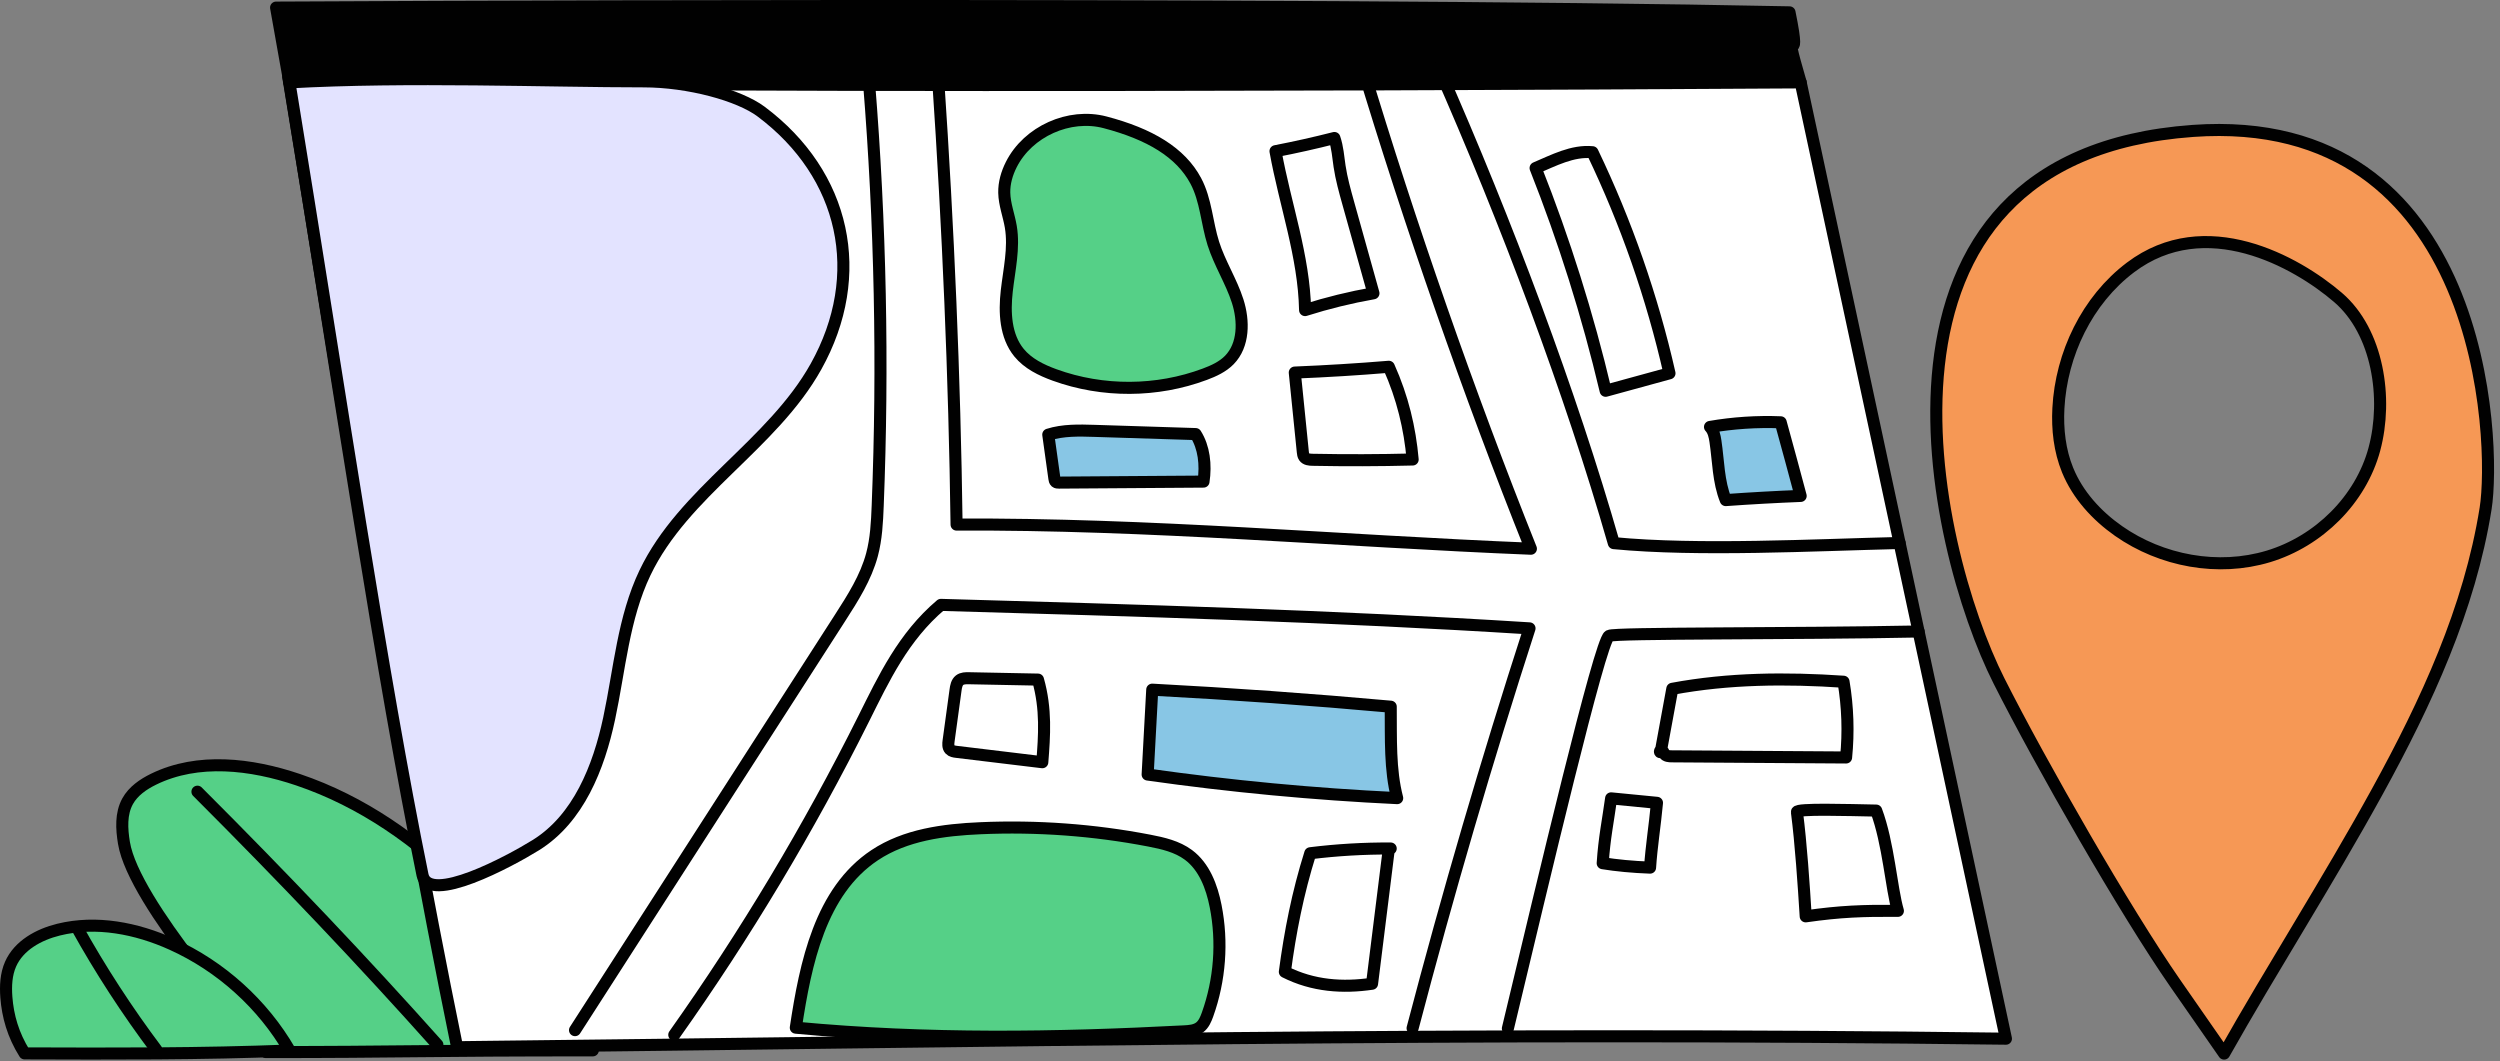 <svg width="311" height="132" viewBox="0 0 311 132" fill="none" xmlns="http://www.w3.org/2000/svg" style="width: 100%; height: 100%;">
<rect x="0" y="0" width="311" height="132" fill="#808080" stroke="none"/>
<g clip-path="url(#clip0_35_3403)">
<path d="M73.746 130.664C64.466 116.46 53.137 102.422 37.063 96.991C31.242 95.024 24.621 94.231 19.102 96.933C17.819 97.561 16.579 98.414 15.884 99.662C15.021 101.212 15.132 103.11 15.42 104.86C16.658 112.373 31.081 128.27 33.074 130.877C49.861 130.877 53.013 130.664 73.746 130.664Z" fill="#55D087" stroke="#010101" stroke-width="1.5" stroke-linecap="round" stroke-linejoin="round"></path>
<path d="M36.03 130.685C32.672 124.901 27.471 120.206 21.375 117.455C16.98 115.471 11.974 114.492 7.292 115.645C4.826 116.252 2.344 117.609 1.318 119.932C0.752 121.213 0.687 122.659 0.791 124.055C0.966 126.391 1.626 128.751 3.065 131.042C14.035 131.081 25.005 131.122 36.03 130.685Z" fill="#55D087" stroke="#010101" stroke-width="1.5" stroke-linecap="round" stroke-linejoin="round"></path>
<path d="M24.562 98.487C35.55 109.475 45.163 119.608 54.413 129.968L24.562 98.487Z" fill="white"></path>
<path d="M24.562 98.487C35.55 109.475 45.163 119.608 54.413 129.968" stroke="#010101" stroke-width="1.5" stroke-linecap="round" stroke-linejoin="round"></path>
<path d="M9.534 115.318C12.486 120.63 15.803 125.739 19.455 130.596L9.534 115.318Z" fill="white"></path>
<path d="M9.534 115.318C12.486 120.63 15.803 125.739 19.455 130.596" stroke="#010101" stroke-width="1.5" stroke-linecap="round" stroke-linejoin="round"></path>
<path d="M34.345 0.947C34.345 0.947 158.477 0.228 222.616 1.536C224.341 9.964 221.388 1.247 224.002 10.246C161.168 10.98 36 10.246 36 10.246L34.345 0.946V0.947Z" fill="#010101" stroke="#010101" stroke-width="1.5" stroke-linecap="round" stroke-linejoin="round"></path>
<path d="M224.002 10.247C224.002 10.247 247.721 120.659 249.539 129.213C182.192 128.357 124.922 129.529 56.866 130.274C48.615 90.034 42.368 49.089 35.856 9.558C60.081 11.336 224.002 10.247 224.002 10.247Z" fill="white" stroke="#010101" stroke-width="1.5" stroke-linecap="round" stroke-linejoin="round"></path>
<path d="M94.675 13.878C105.157 21.717 107.888 34.174 101.509 45.603C96.071 55.347 85.052 61.179 80.239 71.247C77.546 76.88 77.081 83.273 75.779 89.379C74.477 95.485 71.954 101.848 66.649 105.14C63.415 107.147 53.323 112.577 52.561 108.849C47.499 84.074 42.531 50.283 36 10.247C50.538 9.424 68.409 10.119 80.035 10.119C85.726 10.119 91.967 11.853 94.675 13.878Z" fill="#E3E3FF" stroke="#010101" stroke-width="1.5" stroke-linecap="round" stroke-linejoin="round"></path>
<path d="M108.106 10.247C109.524 27.762 109.885 45.362 109.186 62.921C109.105 64.964 109.006 67.025 108.478 69C107.714 71.858 106.091 74.398 104.491 76.886C93.505 93.974 82.518 111.062 71.532 128.15" stroke="#010101" stroke-width="1.5" stroke-linecap="round" stroke-linejoin="round"></path>
<path d="M83.88 128.733C92.733 116.241 100.625 103.068 107.463 89.368C109.959 84.368 112.365 79.222 117.048 75.247C141.528 75.942 166.009 76.637 190.272 78.169C184.957 94.608 180.106 111.196 175.726 127.908" stroke="#010101" stroke-width="1.5" stroke-linecap="round" stroke-linejoin="round"></path>
<path d="M187.578 127.946C191.98 109.593 199.016 79.769 200.171 79.101C200.858 78.704 223.137 78.872 238.673 78.555" stroke="#010101" stroke-width="1.5" stroke-linecap="round" stroke-linejoin="round"></path>
<path d="M116.707 9.895C117.954 28.341 118.749 46.817 118.998 65.258C142.745 65.126 166.995 67.314 190.444 68.261C182.733 48.981 175.374 27.861 169.392 7.977" stroke="#010101" stroke-width="1.5" stroke-linecap="round" stroke-linejoin="round"></path>
<path d="M178.951 8.421C187.432 27.651 195.389 48.831 200.758 67.566C211.234 68.577 225.787 67.8 236.309 67.547" stroke="#010101" stroke-width="1.5" stroke-linecap="round" stroke-linejoin="round"></path>
<path d="M129.124 84.542C126.261 84.485 123.398 84.429 120.535 84.372C120.133 84.364 119.696 84.367 119.379 84.614C119.019 84.894 118.931 85.393 118.869 85.845C118.581 87.948 118.294 90.051 118.006 92.155C117.955 92.525 117.92 92.949 118.173 93.225C118.377 93.448 118.704 93.497 119.003 93.533C122.556 93.962 126.109 94.39 129.662 94.819C129.916 91.523 130.17 88.227 129.124 84.542Z" stroke="#010101" stroke-width="1.5" stroke-linecap="round" stroke-linejoin="round"></path>
<path d="M173.009 87.913C163.133 87.024 153.241 86.317 143.339 85.794C143.148 89.313 142.958 92.833 142.767 96.352C153.061 97.815 163.424 98.795 173.81 99.287C172.888 95.75 173.043 91.941 173.008 87.913H173.009Z" fill="#88c6e5" stroke="#010101" stroke-width="1.5" stroke-linecap="round" stroke-linejoin="round"></path>
<path d="M159.836 120.896C160.488 115.973 161.441 111.09 162.997 106.143C166.315 105.732 169.66 105.535 173.004 105.555C172.777 105.693 172.721 105.993 172.689 106.258C172.02 111.631 171.351 117.004 170.682 122.377C167.07 122.906 163.349 122.679 159.836 120.896Z" stroke="#010101" stroke-width="1.5" stroke-linecap="round" stroke-linejoin="round"></path>
<path d="M208.035 85.687C207.553 88.315 207.07 90.942 206.588 93.57C206.398 93.631 206.528 93.227 206.711 93.307C206.894 93.387 206.931 93.626 207.047 93.788C207.241 94.058 207.624 94.085 207.956 94.087C215.188 94.135 222.42 94.183 229.653 94.23C229.967 91.094 229.86 87.916 229.336 84.807C222.21 84.324 215.047 84.38 208.035 85.687Z" stroke="#010101" stroke-width="1.5" stroke-linecap="round" stroke-linejoin="round"></path>
<path d="M165.998 17.167C163.573 17.786 161.13 18.333 158.672 18.807C159.86 25.415 162.22 31.861 162.353 38.574C165.137 37.691 167.98 36.993 170.857 36.485C169.813 32.751 168.77 29.017 167.726 25.283C167.301 23.762 166.875 22.236 166.641 20.674C166.468 19.522 166.401 18.352 165.998 17.167Z" stroke="#010101" stroke-width="1.5" stroke-linecap="round" stroke-linejoin="round"></path>
<path d="M172.769 45.628C168.875 45.95 164.975 46.189 161.071 46.347C161.405 49.644 161.738 52.94 162.072 56.237C162.093 56.447 162.118 56.667 162.24 56.839C162.461 57.152 162.903 57.19 163.286 57.198C167.435 57.28 171.586 57.268 175.734 57.161C175.391 53.281 174.483 49.452 172.77 45.629L172.769 45.628Z" stroke="#010101" stroke-width="1.5" stroke-linecap="round" stroke-linejoin="round"></path>
<path d="M137.47 15.216C133.011 14.045 127.887 16.352 125.808 20.466C125.259 21.553 124.905 22.758 124.929 23.976C124.958 25.419 125.508 26.796 125.746 28.22C126.187 30.861 125.542 33.543 125.242 36.204C124.942 38.865 125.069 41.796 126.762 43.869C127.878 45.236 129.534 46.044 131.193 46.646C137.172 48.817 143.925 48.783 149.882 46.554C150.992 46.139 152.103 45.631 152.932 44.784C154.746 42.931 154.756 39.928 153.965 37.458C153.174 34.988 151.727 32.768 150.942 30.296C150.122 27.717 150.029 24.891 148.756 22.503C146.868 18.961 143.029 16.676 137.47 15.216Z" fill="#55D087" stroke="#010101" stroke-width="1.5" stroke-linecap="round" stroke-linejoin="round"></path>
<path d="M148.738 53.999C144.552 53.866 140.366 53.734 136.18 53.601C134.24 53.54 132.255 53.484 130.405 54.07C130.659 55.895 130.913 57.72 131.168 59.545C131.188 59.691 131.216 59.85 131.329 59.945C131.437 60.035 131.59 60.038 131.73 60.037C137.725 59.995 143.721 59.953 149.716 59.911C150.033 57.815 149.777 55.635 148.738 53.999Z" fill="#88c6e5" stroke="#010101" stroke-width="1.5" stroke-linecap="round" stroke-linejoin="round"></path>
<path d="M191.028 20.905C194.596 29.914 197.511 39.183 199.742 48.613C202.389 47.888 205.037 47.163 207.684 46.438C205.532 36.951 202.311 27.707 198.103 18.936C195.615 18.695 193.259 19.965 191.028 20.904V20.905Z" stroke="#010101" stroke-width="1.5" stroke-linecap="round" stroke-linejoin="round"></path>
<path d="M221.52 52.534C218.579 52.417 215.625 52.61 212.724 53.11C213.166 53.581 213.307 54.254 213.402 54.894C213.769 57.351 213.755 59.907 214.684 62.211C217.787 61.989 220.893 61.816 224.002 61.692C223.223 58.782 222.444 55.873 221.52 52.534Z" fill="#88c6e5" stroke="#010101" stroke-width="1.5" stroke-linecap="round" stroke-linejoin="round"></path>
<path d="M233.401 100.837C229.872 100.768 223.481 100.569 223.538 101.013C224.045 104.943 224.383 110.039 224.63 113.993C228.919 113.376 231.765 113.277 236.098 113.309C235.271 110.475 234.929 104.92 233.401 100.837Z" stroke="#010101" stroke-width="1.5" stroke-linecap="round" stroke-linejoin="round"></path>
<path d="M206.129 99.872C204.227 99.687 202.325 99.502 200.423 99.316C200.046 102.079 199.577 104.255 199.376 107.383C201.017 107.652 203.14 107.859 205.268 107.932C205.434 105.353 205.855 102.791 206.129 99.872Z" stroke="#010101" stroke-width="1.5" stroke-linecap="round" stroke-linejoin="round"></path>
<path d="M98.998 127.844C100.21 119.822 102.054 110.875 108.811 106.384C112.628 103.847 117.387 103.23 121.966 103.031C128.991 102.725 136.051 103.242 142.956 104.569C144.671 104.899 146.434 105.303 147.836 106.344C149.815 107.813 150.748 110.304 151.225 112.722C152.108 117.197 151.756 121.91 150.218 126.205C150.001 126.81 149.738 127.439 149.22 127.819C148.679 128.216 147.967 128.267 147.297 128.302C131.349 129.134 115.371 129.387 98.998 127.844Z" fill="#55D087" stroke="#010101" stroke-width="1.5" stroke-linecap="round" stroke-linejoin="round"></path>
<path d="M272.775 16.288C229.087 19.423 240.269 68.041 248.674 84.706C253.923 95.114 264.438 113.453 270.586 122.299C272.617 125.221 274.648 128.143 276.679 131.065C282.615 120.525 289.565 109.701 295.746 98.455C301.827 87.39 307.226 75.726 309.211 63.257C310.513 55.076 309.141 13.678 272.776 16.287L272.775 16.288ZM295.377 55.866C293.683 62.172 288.448 67.324 282.199 69.215C275.95 71.106 268.887 69.798 263.54 66.05C260.81 64.136 258.471 61.569 257.211 58.483C256.224 56.064 255.926 53.403 256.064 50.795C256.42 44.042 259.64 37.334 265.04 33.264C274.359 26.241 285.635 32.525 290.857 37.009C295.811 41.262 297.069 49.56 295.375 55.866H295.377Z" fill="#f69855" stroke="#010101" stroke-width="1.5" stroke-linecap="round" stroke-linejoin="round"></path>
</g>
<defs>
<clipPath id="clip0_35_3403">
<rect width="310.262" height="131.816" fill="white"></rect>
</clipPath>
</defs>
</svg>